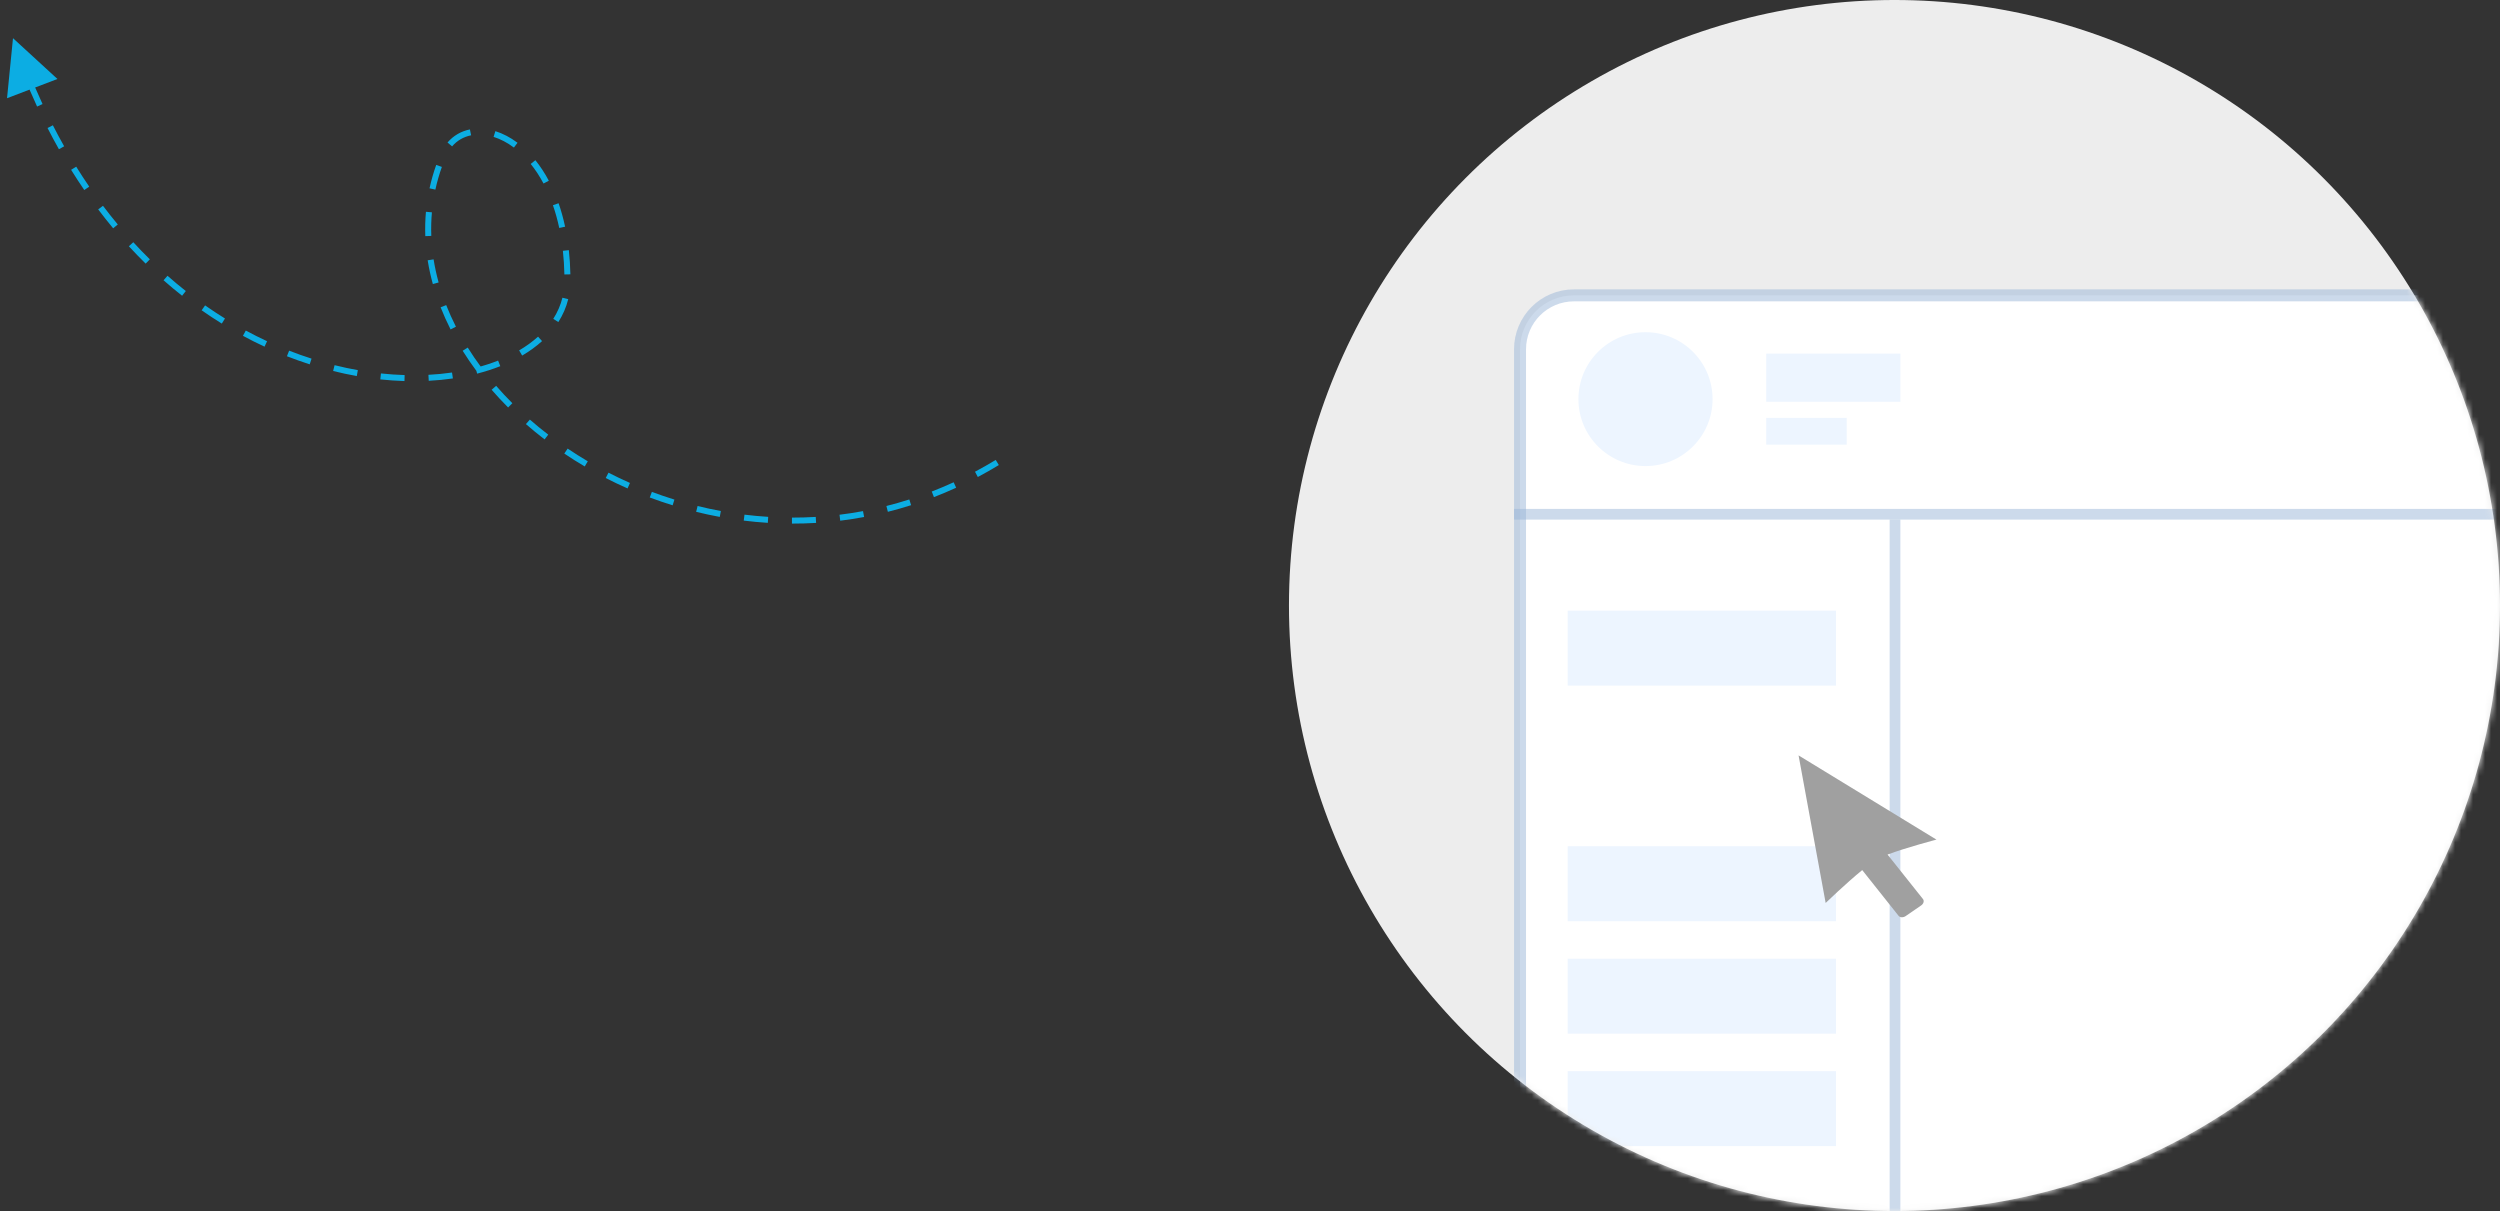 <?xml version="1.0" encoding="UTF-8"?>
<svg width="417px" height="202px" viewBox="0 0 417 202" version="1.1" xmlns="http://www.w3.org/2000/svg" xmlns:xlink="http://www.w3.org/1999/xlink">
    <rect x="0" y="0" width="417" height="202" fill="#333333" stroke="none"/>
    <!-- Generator: Sketch 52.2 (67145) - http://www.bohemiancoding.com/sketch -->
    <title>empte_image</title>
    <desc>Created with Sketch.</desc>
    <defs>
        <circle id="path-1" cx="101" cy="101" r="101"></circle>
        <rect id="path-3" x="79.66" y="53.59" width="195.123" height="28.581"></rect>
        <mask id="mask-4" maskContentUnits="userSpaceOnUse" maskUnits="objectBoundingBox" x="0" y="0" width="195.123" height="28.581" fill="white">
            <use xlink:href="#path-3"></use>
        </mask>
        <rect id="path-5" x="0" y="18.756" width="44.753" height="14.291"></rect>
        <mask id="mask-6" maskContentUnits="userSpaceOnUse" maskUnits="objectBoundingBox" x="0" y="0" width="44.753" height="14.291" fill="white">
            <use xlink:href="#path-5"></use>
        </mask>
    </defs>
    <g id="页面-1" stroke="none" stroke-width="1" fill="none" fill-rule="evenodd">
        <g id="工作流-新建-copy" transform="translate(-493, -343)">
            <g id="框架">
                <g id="empte_image" transform="translate(494, 343)">
                    <g id="分组-4" transform="translate(214, 0)">
                        <g id="椭圆形-2">
                            <g id="分组-3">
                                <mask id="mask-2" fill="white">
                                    <use xlink:href="#path-1"></use>
                                </mask>
                                <use id="Mask" fill="#EDEDED" xlink:href="#path-1"></use>
                                <g id="配图/1蓝" mask="url(#mask-2)">
                                    <g transform="translate(37.54, 48.265)">
                                        <path d="M1,208 L289,208 L289,10 C289,5.029 284.971,1 280,1 L10,1 C5.029,1 1,5.029 1,10 L1,208 Z" id="路径" stroke-opacity="0.5" stroke="#9AB6D8" stroke-width="2" fill="#FFFFFF" fill-rule="evenodd"></path>
                                        <path d="" id="路径" stroke="#D8D8D8" stroke-width="1" fill="none"></path>
                                        <use id="矩形-copy-7" stroke="#91D7F9" mask="url(#mask-4)" stroke-width="4" fill="#EDF5FF" fill-rule="evenodd" stroke-dasharray="3,2" xlink:href="#path-3"></use>
                                        <rect id="矩形" stroke="none" fill="#EDF5FF" fill-rule="evenodd" x="42.068" y="10.718" width="22.377" height="8.038"></rect>
                                        <rect id="矩形-copy" stroke="none" fill="#EDF5FF" fill-rule="evenodd" x="42.068" y="21.436" width="13.426" height="4.466"></rect>
                                        <g id="分组" stroke="none" stroke-width="1" fill="none" fill-rule="evenodd" transform="translate(8.951, 53.59)">
                                            <path d="M0,0 L44.753,0 L44.753,12.504 L0,12.504 L0,0 Z M0,39.299 L44.753,39.299 L44.753,51.803 L0,51.803 L0,39.299 Z M0,58.056 L44.753,58.056 L44.753,70.56 L0,70.56 L0,58.056 Z M0,76.812 L44.753,76.812 L44.753,89.316 L0,89.316 L0,76.812 Z" id="合并形状" fill="#EDF5FF"></path>
                                            <use id="矩形-copy-2" stroke="#91D7F9" mask="url(#mask-6)" stroke-width="4" fill="#EDF5FF" stroke-dasharray="3,2" xlink:href="#path-5"></use>
                                        </g>
                                        <rect id="矩形" stroke="none" fill-opacity="0.5" fill="#9AB6D8" fill-rule="evenodd" x="0" y="36.62" width="290" height="1.786"></rect>
                                        <ellipse id="椭圆形" stroke="none" fill="#EDF5FF" fill-rule="evenodd" cx="21.929" cy="18.31" rx="11.188" ry="11.165"></ellipse>
                                        <rect id="矩形" stroke="none" fill-opacity="0.5" fill="#9AB6D8" fill-rule="evenodd" x="62.654" y="38.406" width="1.79" height="170.594"></rect>
                                    </g>
                                </g>
                            </g>
                        </g>
                        <g id="点击" transform="translate(85, 126)" fill="#A0A0A0" fill-rule="nonzero">
                            <path d="M0,0 L4.52,24.613 C4.52,24.613 7.863,21.38 10.618,19.13 L16.679,26.753 C16.92,27.061 17.453,27.084 17.861,26.805 L20.449,25.026 C20.858,24.747 20.994,24.264 20.746,23.956 L14.846,16.542 C17.929,15.374 23,14.048 23,14.048 L0,0 Z" id="形状"></path>
                        </g>
                    </g>
                    <path id="路径-3" d="M4.864,14.593 C5.264,15.526 5.675,16.446 6.095,17.354 L5.188,17.774 C4.758,16.845 4.338,15.904 3.929,14.949 L0.173,16.383 L1.168,6.37 L8.581,13.174 L4.864,14.593 Z M165.087,76.717 L165.605,77.572 C164.448,78.275 163.279,78.939 162.1,79.566 L161.631,78.683 C162.793,78.065 163.945,77.41 165.087,76.717 Z M158.072,80.443 L158.488,81.352 C157.261,81.915 156.025,82.437 154.779,82.92 L154.417,81.988 C155.645,81.512 156.863,80.997 158.072,80.443 Z M150.671,83.31 L150.974,84.263 C149.689,84.673 148.396,85.041 147.095,85.369 L146.851,84.399 C148.131,84.077 149.405,83.714 150.671,83.31 Z M142.951,85.253 L143.135,86.236 C141.812,86.483 140.484,86.688 139.152,86.852 L139.03,85.859 C140.341,85.698 141.649,85.496 142.951,85.253 Z M135.065,86.221 L135.125,87.22 C133.783,87.3 132.441,87.339 131.098,87.337 L131.099,86.337 C132.422,86.339 133.744,86.301 135.065,86.221 Z M127.136,86.211 L127.074,87.209 C125.732,87.125 124.393,87.001 123.058,86.836 L123.181,85.844 C124.496,86.006 125.815,86.128 127.136,86.211 Z M119.238,85.238 L119.057,86.221 C117.737,85.978 116.423,85.695 115.119,85.374 L115.358,84.403 C116.643,84.719 117.937,84.998 119.238,85.238 Z M111.492,83.33 L111.196,84.285 C109.912,83.887 108.64,83.453 107.383,82.982 L107.734,82.045 C108.973,82.509 110.226,82.938 111.492,83.33 Z M104.078,80.555 L103.674,81.469 C102.442,80.925 101.229,80.346 100.036,79.734 L100.493,78.844 C101.668,79.448 102.864,80.018 104.078,80.555 Z M97.042,76.944 L96.535,77.805 C95.372,77.12 94.235,76.403 93.126,75.655 L93.684,74.826 C94.777,75.562 95.897,76.268 97.042,76.944 Z M90.449,72.499 L89.84,73.292 C88.767,72.469 87.727,71.617 86.722,70.739 L87.38,69.986 C88.369,70.85 89.393,71.688 90.449,72.499 Z M84.461,67.258 L83.754,67.965 C82.794,67.005 81.876,66.02 81.002,65.014 L81.757,64.358 C82.615,65.347 83.517,66.314 84.461,67.258 Z M79.254,61.247 L78.451,61.844 C77.638,60.75 76.877,59.636 76.171,58.507 L77.02,57.977 C77.711,59.084 78.456,60.175 79.254,61.247 Z M75.049,54.495 L74.158,54.948 C73.539,53.729 72.984,52.498 72.497,51.258 L73.427,50.892 C73.903,52.102 74.444,53.304 75.049,54.495 Z M72.162,47.114 L71.199,47.381 C70.834,46.062 70.546,44.74 70.336,43.417 L71.324,43.261 C71.528,44.546 71.808,45.831 72.162,47.114 Z M70.94,39.351 L69.941,39.388 C69.891,38.027 69.925,36.672 70.046,35.326 L71.042,35.415 C70.925,36.719 70.891,38.032 70.94,39.351 Z M71.622,31.626 L70.645,31.413 C70.932,30.096 71.304,28.793 71.762,27.506 L72.704,27.842 C72.261,29.088 71.9,30.351 71.622,31.626 Z M74.407,24.418 L73.647,23.769 C74.618,22.632 75.905,21.886 77.382,21.587 L77.581,22.567 C76.32,22.822 75.232,23.453 74.407,24.418 Z M81.33,22.831 L81.629,21.877 C82.884,22.27 84.132,22.922 85.321,23.813 L84.722,24.613 C83.621,23.789 82.474,23.19 81.33,22.831 Z M87.521,27.346 L88.299,26.718 C89.12,27.735 89.873,28.88 90.544,30.143 L89.66,30.612 C89.019,29.405 88.302,28.313 87.521,27.346 Z M91.228,34.229 L92.173,33.9 C92.602,35.134 92.966,36.44 93.259,37.815 L92.281,38.023 C91.996,36.689 91.644,35.423 91.228,34.229 Z M92.889,41.832 L93.883,41.724 C94.025,43.023 94.111,44.368 94.141,45.759 L93.141,45.78 C93.112,44.418 93.027,43.102 92.889,41.832 Z M92.811,49.659 L93.782,49.9 C93.449,51.242 92.895,52.52 92.13,53.721 L91.287,53.184 C91.994,52.073 92.505,50.894 92.811,49.659 Z M88.746,56.155 L89.416,56.897 C88.442,57.777 87.332,58.584 86.098,59.31 L85.591,58.448 C86.767,57.756 87.823,56.989 88.746,56.155 Z M82.082,60.147 L82.45,61.077 C81.231,61.559 79.939,61.975 78.583,62.323 L78.335,61.354 C79.65,61.017 80.903,60.613 82.082,60.147 Z M74.398,62.136 L74.541,63.126 C73.235,63.315 71.89,63.447 70.513,63.519 L70.461,62.52 C71.807,62.45 73.122,62.321 74.398,62.136 Z M66.494,62.561 L66.464,63.561 C65.137,63.521 63.792,63.429 62.434,63.284 L62.54,62.289 C63.873,62.431 65.193,62.522 66.494,62.561 Z M58.688,61.741 L58.513,62.725 C57.201,62.492 55.885,62.211 54.567,61.883 L54.808,60.912 C56.104,61.235 57.399,61.511 58.688,61.741 Z M50.965,59.819 L50.66,60.771 C49.389,60.365 48.122,59.915 46.861,59.421 L47.226,58.49 C48.467,58.976 49.714,59.419 50.965,59.819 Z M43.546,56.916 L43.125,57.823 C41.914,57.261 40.713,56.658 39.524,56.016 L39.999,55.136 C41.171,55.769 42.354,56.362 43.546,56.916 Z M36.524,53.125 L35.998,53.975 C34.863,53.273 33.741,52.534 32.635,51.758 L33.209,50.939 C34.3,51.704 35.405,52.433 36.524,53.125 Z M29.992,48.545 L29.373,49.33 C28.326,48.504 27.294,47.643 26.28,46.75 L26.942,45.999 C27.942,46.881 28.959,47.73 29.992,48.545 Z M23.996,43.258 L23.296,43.972 C22.345,43.038 21.411,42.074 20.496,41.078 L21.232,40.401 C22.136,41.384 23.057,42.337 23.996,43.258 Z M18.645,37.442 L17.876,38.082 C17.025,37.059 16.192,36.007 15.379,34.928 L16.177,34.326 C16.981,35.393 17.804,36.432 18.645,37.442 Z M13.883,31.131 L13.058,31.696 C12.307,30.599 11.574,29.476 10.861,28.327 L11.711,27.799 C12.416,28.936 13.14,30.046 13.883,31.131 Z M9.701,24.402 L8.83,24.893 C8.178,23.736 7.544,22.555 6.928,21.351 L7.819,20.896 C8.428,22.088 9.055,23.257 9.701,24.402 Z" fill="#0CADE3" fill-rule="nonzero"></path>
                </g>
            </g>
        </g>
    </g>
</svg>